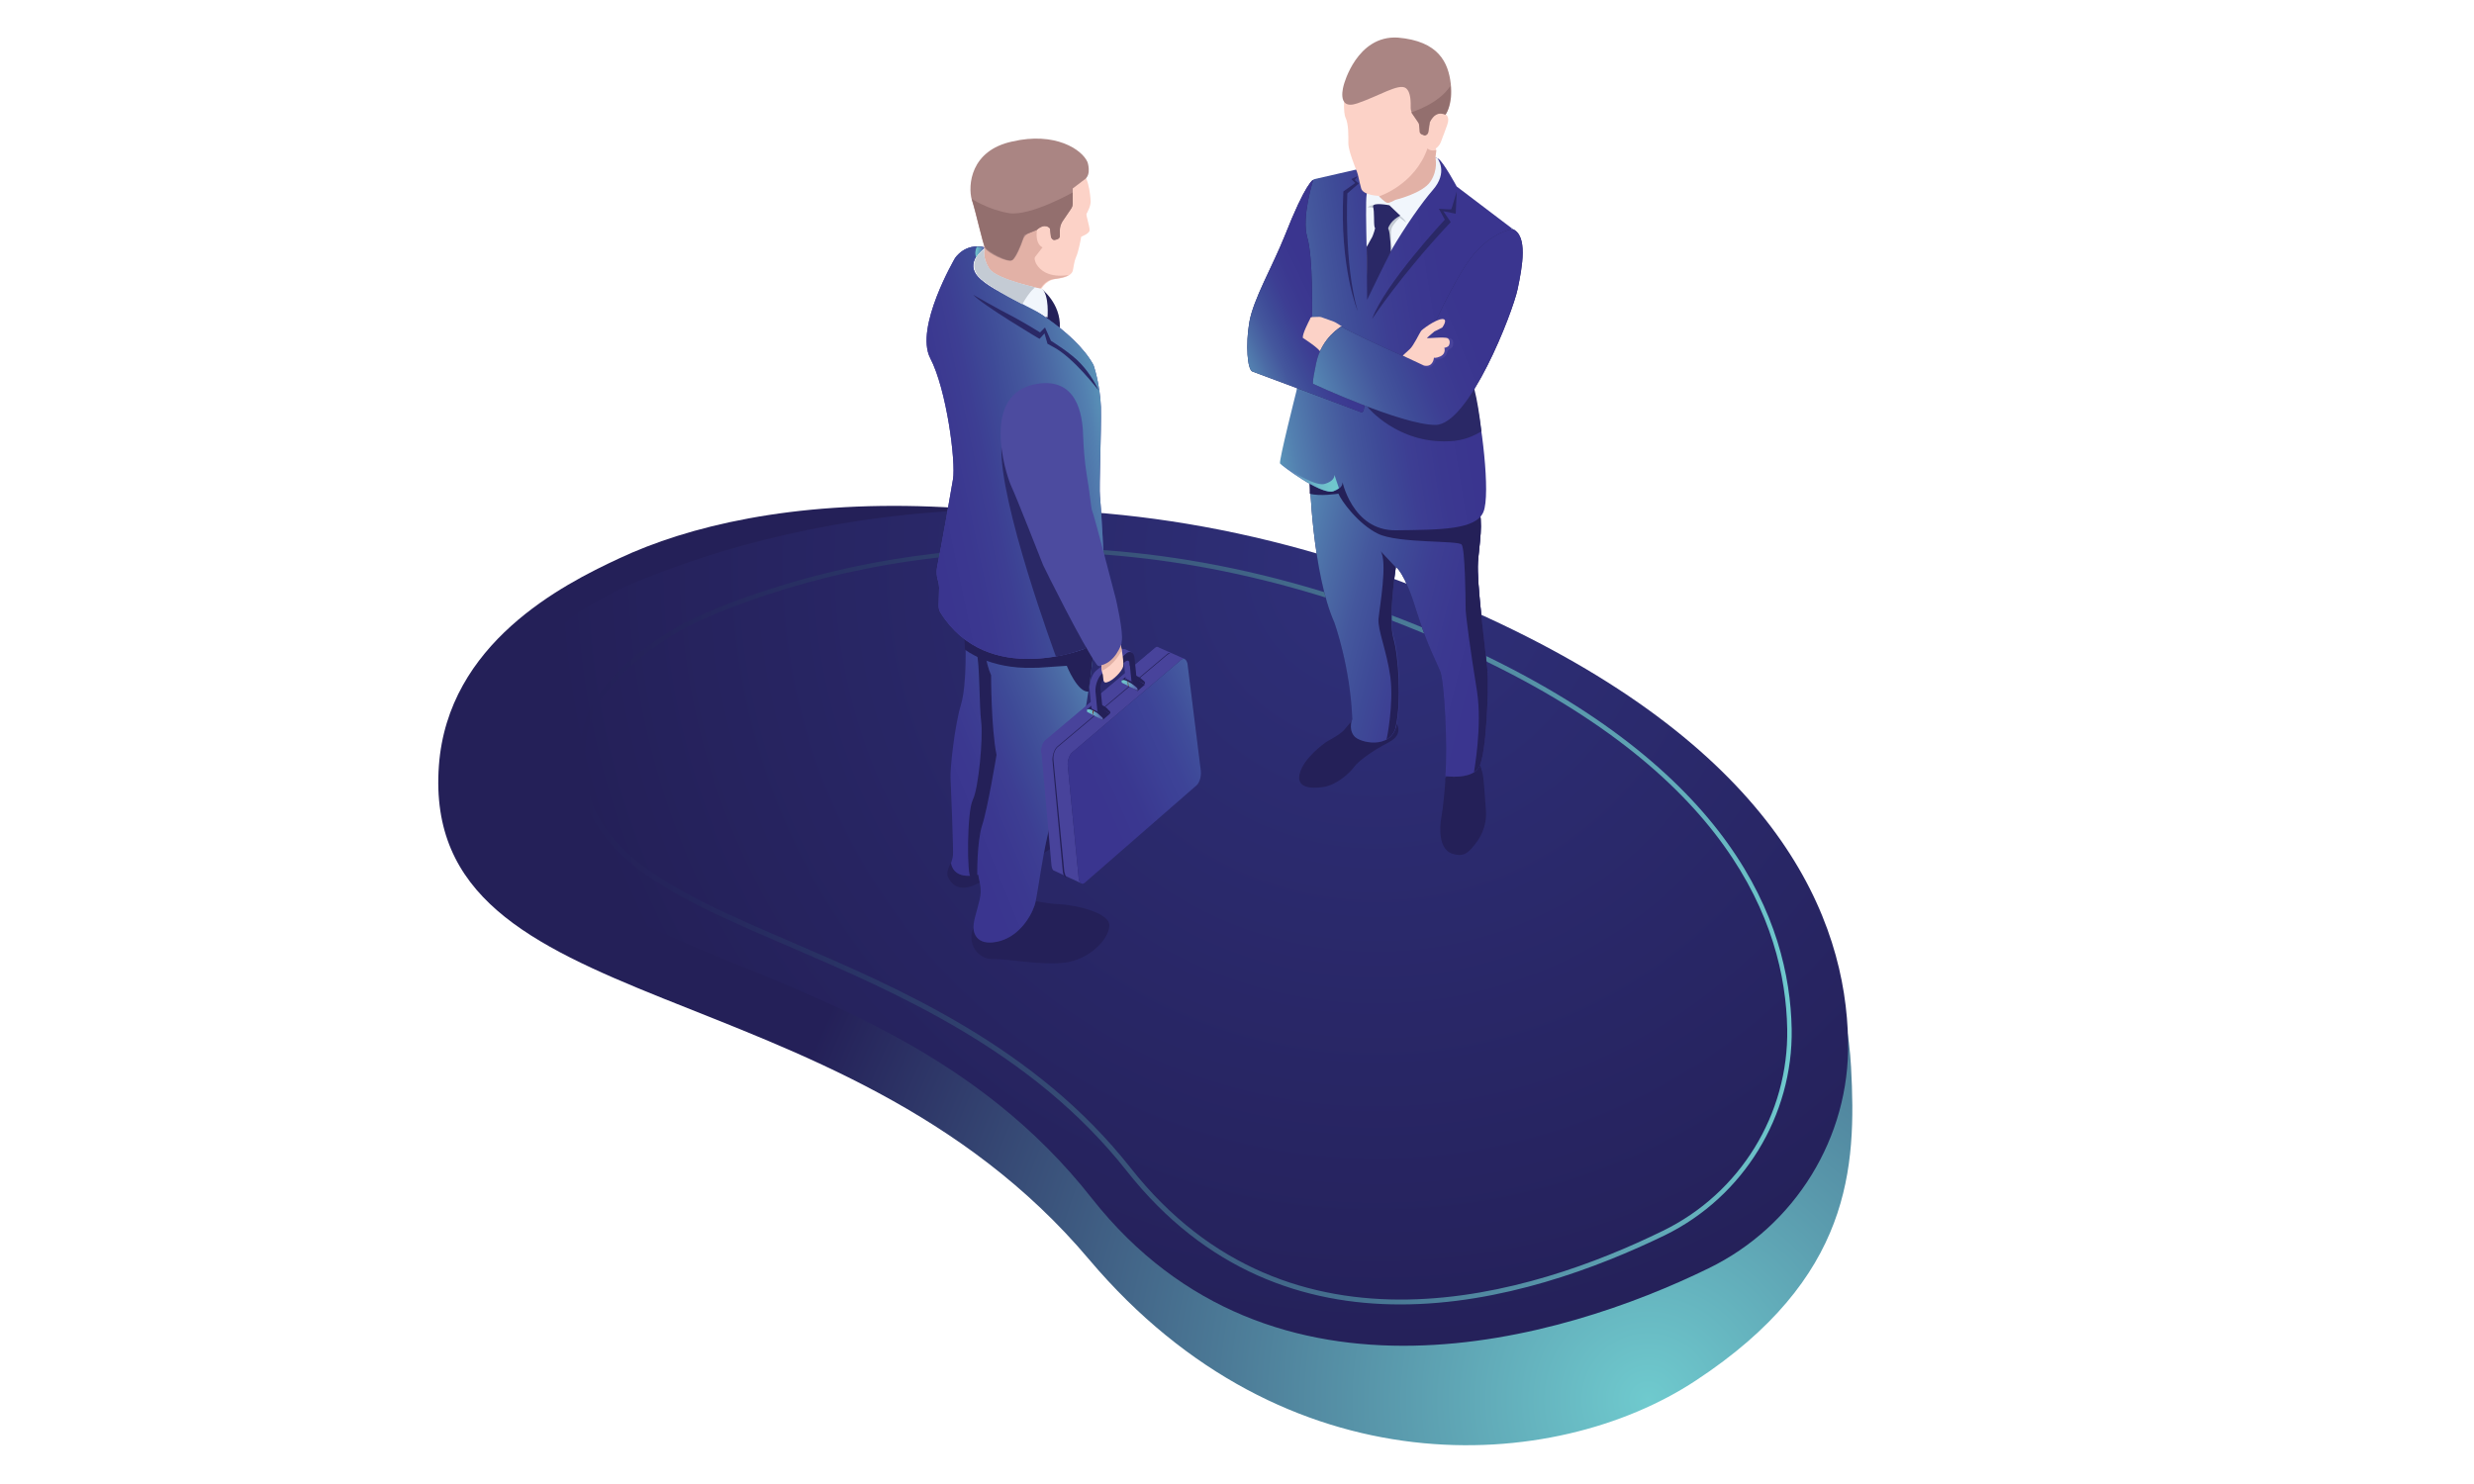 <?xml version="1.0" encoding="utf-8"?>
<!-- Generator: Adobe Illustrator 19.0.0, SVG Export Plug-In . SVG Version: 6.00 Build 0)  -->
<svg version="1.1" id="Layer_1" xmlns="http://www.w3.org/2000/svg" xmlns:xlink="http://www.w3.org/1999/xlink" x="0px" y="0px"
	 viewBox="0 0 500 300" style="enable-background:new 0 0 500 300;" xml:space="preserve">
<style type="text/css">
	.st0{fill:url(#XMLID_77_);}
	.st1{fill:url(#XMLID_78_);}
	.st2{fill:url(#XMLID_79_);}
	.st3{fill:#242058;}
	.st4{fill:#2A2866;}
	.st5{fill:url(#XMLID_83_);}
	.st6{fill:url(#XMLID_84_);}
	.st7{fill:url(#XMLID_85_);}
	.st8{fill:#F1F6FC;}
	.st9{fill:#FCD2C7;}
	.st10{fill:url(#XMLID_86_);}
	.st11{fill:url(#XMLID_87_);}
	.st12{fill:#48439B;}
	.st13{fill:#AA8583;}
	.st14{fill:#C4CBD4;}
	.st15{fill:#E2B1A6;}
	.st16{fill:#936F6E;}
	.st17{fill:url(#XMLID_89_);}
	.st18{fill:url(#XMLID_90_);}
	.st19{fill:url(#XMLID_91_);}
	.st20{fill:#4C4B9F;}
	.st21{fill:url(#XMLID_92_);}
	.st22{fill:url(#XMLID_93_);}
	.st23{fill:#73251A;}
	.st24{fill:url(#XMLID_95_);}
</style>
<radialGradient id="XMLID_77_" cx="319.914" cy="20.912" r="187.798" gradientTransform="matrix(0.973 -3.550000e-002 -3.570000e-002 -0.978 22.519 314.807)" gradientUnits="userSpaceOnUse">
	<stop  offset="0" style="stop-color:#6FCACE"/>
	<stop  offset="1" style="stop-color:#242058"/>
</radialGradient>
<path id="XMLID_73_" class="st0" d="M88.7,154.8c1.8-24.8,25-36.6,36.4-41.9c27.9-13.1,84-20.1,169.5,15.7
	c62.5,26.2,78.1,61.1,79.5,87.1c1.1,20.4,0.1,42.7-31.4,63.4c-28.5,18.8-82.9,22.5-122.6-24.5C169.4,194.4,84.9,207.3,88.7,154.8z"
	/>
<radialGradient id="XMLID_78_" cx="278.178" cy="187.816" r="166.874" gradientTransform="matrix(1 0 0 -1 0 302)" gradientUnits="userSpaceOnUse">
	<stop  offset="0" style="stop-color:#2F307A"/>
	<stop  offset="1" style="stop-color:#242058"/>
</radialGradient>
<path id="XMLID_72_" class="st1" d="M102.6,142.6c1.5-10.5,13.8-19.8,24.9-24.5c27.1-11.5,92.5-30.4,173,6.7
	c58.9,27.1,72.6,60.9,73,85.7c0.4,19.4-10.7,37.4-28.2,45.9c-29.4,14.4-88.2,32-124.6-14.1C174.4,183.3,94.6,199.9,102.6,142.6z"/>
<linearGradient id="XMLID_79_" gradientUnits="userSpaceOnUse" x1="117.199" y1="114.829" x2="362.091" y2="114.829" gradientTransform="matrix(1 0 0 -1 0 302)">
	<stop  offset="0" style="stop-color:#242058"/>
	<stop  offset="8.551023e-002" style="stop-color:#25255C"/>
	<stop  offset="0.233" style="stop-color:#2A3566"/>
	<stop  offset="0.424" style="stop-color:#374F77"/>
	<stop  offset="0.653" style="stop-color:#477492"/>
	<stop  offset="0.91" style="stop-color:#63ADBA"/>
	<stop  offset="1" style="stop-color:#6FCACE"/>
</linearGradient>
<path id="XMLID_157_" class="st2" d="M283,263.7c-19.3,0-39.3-6.7-55.3-27c-19.1-24.2-46.3-35.9-68.1-45.3
	c-26.1-11.2-46.8-20.1-41.7-44.4l0.4,0.1L118,147c1.9-9,14.1-18.7,24.6-23.1c27.1-11.4,83-25.7,153.7,6.8
	c53.7,24.7,65.4,55.7,65.8,77.3c0.3,17.5-9.7,33.9-25.6,41.7C322.9,256.3,303.3,263.7,283,263.7z M209.6,111.6
	c-29.2,0-52.1,7-66.7,13.2c-10.4,4.4-22.3,14-24,22.4c-4.9,23.4,15.4,32.2,41.2,43.3c21.9,9.4,49.2,21.2,68.4,45.6
	c32.4,41.1,81.3,25.6,107.6,12.7c15.6-7.6,25.4-23.6,25.1-40.8c-0.4-21.4-12-52-65.3-76.4C263.5,116.7,234.3,111.6,209.6,111.6z"/>
<g id="XMLID_127_">
	<g id="XMLID_128_">
		<path id="XMLID_69_" class="st3" d="M273.2,145.8c0,0-0.7,0.7-1.4,1.6c-0.7,0.9-2.7,2-3.6,2.5c-0.8,0.5-4.7,3.4-5.5,6.4
			c-0.8,2.9,2,3.2,4.8,2.8c2.9-0.5,5.5-3.1,6.2-4.1s3.4-3.1,6.9-4.9c3.5-1.8,1.4-4.2,1.4-4.2L273.2,145.8z"/>
		<path id="XMLID_68_" class="st3" d="M299,154.4c0,0,0.6,1.3,0.8,3c0.2,1.7,0.4,5.3,0.5,6.4c0.1,1.1,0.1,3.6-1.7,6.2
			c-1.8,2.5-2.8,3.4-5.3,2.5c-2.5-1-2.4-5.1-2-7.2c0.4-2.2,0.8-6.9,0.8-7.4c-0.1-0.5,0.1-0.8,0.1-0.8L299,154.4z"/>
		<path id="XMLID_67_" class="st4" d="M264.7,96.7c0,0,0.5,19.1,5,29.2c0,0,3.2,8.9,3.6,19.5c0,0-0.8,1.8,0.3,3.3
			c1,1.5,7.6,2.9,8.6-2c1.1-4.9,0.6-14-0.5-17.8c-1.2-3.8,0.4-14.3,0.4-14.3s1.8,1.1,4.1,8.7c2.4,7.6,4.1,10.4,4.9,12.5
			c0.8,2.1,1.5,14.9,1,21.1c0,0,5.3,0.8,6.8-1.8c1.5-2.5,2-15.6,1.7-19.8c-0.4-4.2-2.2-17.5-1.9-21.7c0.3-4.1,1.1-7.5,0.1-11.6
			c-1-4.1-28.8-13.3-28.8-13.3L264.7,96.7z"/>
		
			<linearGradient id="XMLID_83_" gradientUnits="userSpaceOnUse" x1="249.02" y1="187.186" x2="300.716" y2="174.218" gradientTransform="matrix(1 0 0 -1 0 302)">
			<stop  offset="0" style="stop-color:#6FCACE"/>
			<stop  offset="1.970726e-002" style="stop-color:#6EC1CA"/>
			<stop  offset="0.132" style="stop-color:#5D9DBC"/>
			<stop  offset="0.248" style="stop-color:#5380B0"/>
			<stop  offset="0.366" style="stop-color:#4B6AA5"/>
			<stop  offset="0.485" style="stop-color:#44579D"/>
			<stop  offset="0.606" style="stop-color:#3E4A97"/>
			<stop  offset="0.73" style="stop-color:#3D3E93"/>
			<stop  offset="0.859" style="stop-color:#3B3890"/>
			<stop  offset="1" style="stop-color:#3A358F"/>
		</linearGradient>
		<path id="XMLID_66_" class="st5" d="M264.7,96.7c0,0,0.5,19.1,5,29.2c0,0,3.2,8.9,3.6,19.5c0,0-0.8,1.8,0.3,3.3
			c1,1.5,7.6,2.9,8.6-2c1.1-4.9,0.6-14-0.5-17.8c-1.2-3.8,0.4-14.3,0.4-14.3s1.8,1.1,4.1,8.7c2.4,7.6,4.1,10.4,4.9,12.5
			c0.8,2.1,1.5,14.9,1,21.1c0,0,5.3,0.8,6.8-1.8c1.5-2.5,2-15.6,1.7-19.8c-0.4-4.2-2.2-17.5-1.9-21.7c0.3-4.1,1.1-7.5,0.1-11.6
			c-1-4.1-28.8-13.3-28.8-13.3L264.7,96.7z"/>
		<path id="XMLID_65_" class="st3" d="M298.7,113.7c0.3-4.1,1.1-7.5,0.1-11.6c-0.4-1.5-4.5-3.8-9.6-6c-8.5-0.8-19.4-1.7-20.1-1.6
			c-0.7,0.1-2.4,0.8-3.9,1.3l-0.6,0.9c0,0,0.1,1.1,0.1,3.1c2,0.6,5.8,0,5.8,0c0.5,1.3,3.9,6.1,8,8.1c4.1,2,16.3,1.3,16.9,2.2
			c0.7,0.8,0.8,11.2,0.8,12.5c-0.1,1.3,1.1,9.7,2.3,17.1c1.1,7.2-0.6,16.1-0.6,16.4c0.4-0.3,0.8-0.6,1-1c1.5-2.5,2-15.6,1.7-19.8
			C300.2,131.2,298.4,117.8,298.7,113.7z"/>
		
			<linearGradient id="XMLID_84_" gradientUnits="userSpaceOnUse" x1="-834.812" y1="225.649" x2="-881.145" y2="233.198" gradientTransform="matrix(-1 0 0 -1 -587.262 302)">
			<stop  offset="0" style="stop-color:#6FCACE"/>
			<stop  offset="1.970726e-002" style="stop-color:#6EC1CA"/>
			<stop  offset="0.132" style="stop-color:#5D9DBC"/>
			<stop  offset="0.248" style="stop-color:#5380B0"/>
			<stop  offset="0.366" style="stop-color:#4B6AA5"/>
			<stop  offset="0.485" style="stop-color:#44579D"/>
			<stop  offset="0.606" style="stop-color:#3E4A97"/>
			<stop  offset="0.73" style="stop-color:#3D3E93"/>
			<stop  offset="0.859" style="stop-color:#3B3890"/>
			<stop  offset="1" style="stop-color:#3A358F"/>
		</linearGradient>
		<path id="XMLID_64_" class="st6" d="M274,34.3c0,0-6.2,1.4-8.3,1.9c-0.3,0.1-0.6,0.3-0.8,0.6c-0.6,1.5-2.1,6.2-1,13.2
			c1.4,8.5,1,14.2,1,14.2l-2.9,14.9c0,0-3.6,14.2-3.3,14.6c0.3,0.4,8.3,6.5,10.8,5.6c2.5-0.8,1.7-2.3,1.7-2.3s2,10.3,10.9,10.2
			c9-0.1,16.2-0.1,17.7-3.7s-0.4-18.8-2-24.8c-1.6-6-5.3-18-5.3-18l13.1-14.5l-11.2-8.5c0,0-2.7-5-3.7-5.6c-1.1-0.6-1.7-0.1-1.7-0.1
			L274,34.3z"/>
		<g id="XMLID_149_">
			
				<linearGradient id="XMLID_85_" gradientUnits="userSpaceOnUse" x1="1131.026" y1="222.928" x2="1142.925" y2="222.928" gradientTransform="matrix(0.998 5.790000e-002 5.790000e-002 -0.998 -883.105 253.457)">
				<stop  offset="0" style="stop-color:#5A65AE"/>
				<stop  offset="0.183" style="stop-color:#6080B7"/>
				<stop  offset="0.366" style="stop-color:#6599BF"/>
				<stop  offset="0.543" style="stop-color:#68ADC5"/>
				<stop  offset="0.711" style="stop-color:#6EBDCA"/>
				<stop  offset="0.868" style="stop-color:#70C5CC"/>
				<stop  offset="1" style="stop-color:#6FCACE"/>
			</linearGradient>
			<path id="XMLID_63_" class="st7" d="M269.7,96c0,0.5-0.3,1.3-1.9,1.8c-1.7,0.6-6-2-8.8-3.9c1.4,1.1,8.3,6.2,10.5,5.4
				c0.5-0.2,0.8-0.4,1.1-0.6C270.2,97.6,269.9,96.6,269.7,96z"/>
		</g>
		<path id="XMLID_62_" class="st8" d="M290.5,32c0,0,2.3,2.8-1,6.5c-2,2.3-5.5,7.2-8.5,12.4c-1.8,3.2-3.6,5-4.5,7.7
			c0,0-0.1-3.3-0.3-8.3c-0.1-4.8-0.2-9.7,0-11C276.7,36.7,288,30.8,290.5,32z"/>
		<path id="XMLID_61_" class="st9" d="M282,40.3c0,0-1.1,0.7-1.6,0.6c-0.4-0.1-1.7-1.3-1.7-1.3s-3.2-0.1-3.6-1.5s-0.6-2.8-0.9-3.5
			s-1.7-4.2-1.7-5.6c0-1.4,0.1-3.9-0.6-5.3c-0.6-1.3-1.4-14.6,11.4-14.3c12.8,0.4,8.8,13.7,8.8,13.7s1,0.4,0.4,2.1
			c-0.6,1.7-0.7,1.9-1,2.7s-0.4,1.4-1.3,2.1l-0.2,1.6c0,0,0.6,2.4-1,4.8C287.5,39,282,40.3,282,40.3z"/>
		<path id="XMLID_60_" class="st4" d="M265.4,36.4c0,0-1.4,0.2-5.8,11.4c-2.5,6.2-6.3,12.7-7.1,17.3c-0.8,4.6-0.4,9.6,0.6,10
			c0.9,0.3,16.8,6.3,21.9,8.2c0.3,0.1,0.6-0.1,0.6-0.4l1.4-7.7l-9.9-3.8c0,0-1.9-2.3-3.7-3.2c0,0,2-3.7,1.8-4.6
			c-0.1-1,0.2-11.4-1-15.6C263,43.8,265.4,36.4,265.4,36.4z"/>
		
			<linearGradient id="XMLID_86_" gradientUnits="userSpaceOnUse" x1="-832.199" y1="229.799" x2="-854.548" y2="240.658" gradientTransform="matrix(-1 0 0 -1 -587.262 302)">
			<stop  offset="0" style="stop-color:#6FCACE"/>
			<stop  offset="1.970726e-002" style="stop-color:#6EC1CA"/>
			<stop  offset="0.132" style="stop-color:#5D9DBC"/>
			<stop  offset="0.248" style="stop-color:#5380B0"/>
			<stop  offset="0.366" style="stop-color:#4B6AA5"/>
			<stop  offset="0.485" style="stop-color:#44579D"/>
			<stop  offset="0.606" style="stop-color:#3E4A97"/>
			<stop  offset="0.73" style="stop-color:#3D3E93"/>
			<stop  offset="0.859" style="stop-color:#3B3890"/>
			<stop  offset="1" style="stop-color:#3A358F"/>
		</linearGradient>
		<path id="XMLID_59_" class="st10" d="M265.4,36.4c0,0-1.4,0.2-5.8,11.4c-2.5,6.2-6.3,12.7-7.1,17.3c-0.8,4.6-0.4,9.6,0.6,10
			c0.9,0.3,16.8,6.3,21.9,8.2c0.3,0.1,0.6-0.1,0.6-0.4l1.4-7.7l-9.9-3.8c0,0-1.9-2.3-3.7-3.2c0,0,2-3.7,1.8-4.6
			c-0.1-1,0.2-11.4-1-15.6C263,43.8,265.4,36.4,265.4,36.4z"/>
		<path id="XMLID_58_" class="st9" d="M271.2,66c0,0-1.3-0.9-1.7-1c-0.3-0.1-2.2-0.8-2.5-0.9c-0.3-0.1-1.3,0-1.8,0
			c-0.2,0-0.4,0.1-0.4,0.3c-0.4,0.8-1.6,3.1-1.5,3.9c0,0,3.3,2.1,3.7,3l0.5,0.1C267.3,71.4,269.6,66.7,271.2,66z"/>
		<path id="XMLID_57_" class="st4" d="M298,78.8c-0.4-1.5-0.9-3.2-1.5-5.1l-20.1,8.6c0,0,6,7.4,16.5,6.9c2.9-0.1,5-1.1,6.5-2
			C299,83.8,298.5,80.7,298,78.8z"/>
		<path id="XMLID_56_" class="st4" d="M305.7,46.3c0,0-5.3,0.7-9.6,7.5c-4.3,6.8-7.4,14.6-7.4,14.6l-0.1,0.9c-0.4,2.3-2.9,3.6-5,2.7
			c-4.5-2-11.2-5.1-12.5-6c0,0-4,2.2-5.1,7.4c-0.9,4.2-0.6,4.2-0.6,4.2s17.9,8.3,24.7,8.3s15.6-22.7,16.6-27.4
			C307.7,53.8,308.8,47.6,305.7,46.3z"/>
		
			<linearGradient id="XMLID_87_" gradientUnits="userSpaceOnUse" x1="-845.001" y1="219.94" x2="-884.347" y2="235.525" gradientTransform="matrix(-1 0 0 -1 -587.262 302)">
			<stop  offset="0" style="stop-color:#6FCACE"/>
			<stop  offset="1.970726e-002" style="stop-color:#6EC1CA"/>
			<stop  offset="0.132" style="stop-color:#5D9DBC"/>
			<stop  offset="0.248" style="stop-color:#5380B0"/>
			<stop  offset="0.366" style="stop-color:#4B6AA5"/>
			<stop  offset="0.485" style="stop-color:#44579D"/>
			<stop  offset="0.606" style="stop-color:#3E4A97"/>
			<stop  offset="0.73" style="stop-color:#3D3E93"/>
			<stop  offset="0.859" style="stop-color:#3B3890"/>
			<stop  offset="1" style="stop-color:#3A358F"/>
		</linearGradient>
		<path id="XMLID_55_" class="st11" d="M305.7,46.3c0,0-5.3,0.7-9.6,7.5c-4.3,6.8-7.4,14.6-7.4,14.6l-0.1,0.9
			c-0.4,2.3-2.9,3.6-5,2.7c-4.5-2-11.2-5.1-12.5-6c0,0-4,2.2-5.1,7.4c-0.9,4.2-0.6,4.2-0.6,4.2s17.9,8.3,24.7,8.3
			s15.6-22.7,16.6-27.4C307.7,53.8,308.8,47.6,305.7,46.3z"/>
		<path id="XMLID_54_" class="st12" d="M286.2,73c0,0,2.2,2.1,3.2,1c1-1.1,0.7-1.3,0.7-1.3s2,0,2.3-1.3c0.3-1.3,1.3-0.6,1.3-2
			c0.1-1.4-1.7-1.1-1.7-1.1L286.2,73z"/>
		<path id="XMLID_53_" class="st9" d="M283.5,71.9c0,0,0.6-0.6,1.4-1.3c0.8-0.7,2.1-3.5,2.3-3.7c0.2-0.3,2.9-2.3,4.2-2.4
			c1.3-0.1,0.3,1.4,0.1,1.7c-0.3,0.2-1.6,0.8-1.6,0.8s-1.3,1.1-1.5,1.3s3.6-0.3,4.2,0.1c0.6,0.4,0.4,1.3,0.1,1.6
			c-0.4,0.3-0.8,0.3-0.8,0.3s0.4,1.1-0.7,1.7c-1.1,0.5-1.4,0.3-1.4,0.3s-0.1,2-2,1.6L283.5,71.9z"/>
		<path id="XMLID_52_" class="st13" d="M271.6,17.1c0,0-1.7,5.3,2.7,3.8c4.4-1.5,8.4-4.1,9.8-3.1c1.1,0.8,1,3,1,4
			c0,0.4,0.1,0.7,0.3,1l1.3,1.9c0.1,0.2,0.3,0.4,0.3,0.7l0.1,1.3c0,0.3,0.3,0.6,0.6,0.6h0.3c0.3,0,0.6-0.2,0.7-0.6l0.3-2
			c0,0,1-2.6,3.2-1.6c0,0,1.5-2,1-6.2c-0.5-4.2-2.4-8.6-10.7-9.3C274.2,7.1,271.6,17.1,271.6,17.1z"/>
		<path id="XMLID_51_" class="st14" d="M284.2,45l-1.3-1c0,0-1.1,1-1.6,2c-0.4,1,0,4.2,0,4.2l-0.4,0.6l-0.4-0.8l-0.4-3.8
			c0,0,0.4-2.8,0.4-2.9c0.1-0.1,2.4,0.3,2.4,0.3S283.9,44.3,284.2,45z"/>
		<path id="XMLID_50_" class="st14" d="M278.3,41.3c0,0-1.3,0.1-1.9,0.6c0,0,1.4,0.1,1.6,0.1C278.2,42,278.3,41.3,278.3,41.3z"/>
		<path id="XMLID_49_" class="st4" d="M280.8,41.5l2.2,2.1c0,0-2,0.9-2.5,2.7c0,0-2.4,0.4-2.7-0.4c-0.2-0.9,0-3.1-0.3-4.1
			C277.3,40.8,280.8,41.5,280.8,41.5z"/>
		<path id="XMLID_48_" class="st4" d="M278,45.8c0,0-0.4,1.8-0.9,2.5c-0.4,0.8-0.9,1.6-0.9,1.6l0.1,10.7c0,0,3.9-8.1,4.8-9.7
			c0,0-0.1-3.9-0.5-4.6C280.2,45.5,278,45.8,278,45.8z"/>
		<path id="XMLID_47_" class="st15" d="M288.5,30c-2.6,7.4-9.8,9.7-9.8,9.7s1.3,1.3,1.7,1.3c0.4,0.1,1.6-0.6,1.6-0.6
			s5.5-1.3,7.1-3.7c1.6-2.4,1-4.8,1-4.8l0.2-1.6C289.1,30.7,288.5,30,288.5,30z"/>
		<path id="XMLID_46_" class="st4" d="M294.4,38.7c0,0-1,3.5-1.1,3.6c-0.1,0.1-2.5-0.1-2.5-0.1l1.2,2.2c0,0-12.2,13.1-14.7,20.1
			c0,0,5.8-8.9,15.9-19.6l-1.5-2.2l2.5,0.5L294.4,38.7z"/>
		<path id="XMLID_45_" class="st4" d="M274.4,35.6l-0.6,0.8l0.8,0.7l-2.3,2c0,0-0.7,14.3,2.1,23.8c0,0-3.7-8.7-2.9-24.2l2.4-1.7
			l-0.8-0.8L274.4,35.6z"/>
		<path id="XMLID_44_" class="st3" d="M282.1,114.7C282.1,114.7,282.1,114.7,282.1,114.7l-3.1-3.3c1.5,2-0.2,11.5-0.4,13.7
			c-0.2,2.2,1.7,6.6,2.4,11.8c0.7,5.2-0.7,12.6-0.8,12.6c0.9-0.5,1.7-1.4,1.9-2.7c1.1-4.9,0.6-14-0.5-17.8
			C280.5,125.1,282.1,114.7,282.1,114.7z"/>
		<path id="XMLID_43_" class="st16" d="M287.9,27.4c0.3,0,0.6-0.2,0.7-0.6l0.3-2c0,0,1-2.6,3.2-1.6c0,0,1.4-1.9,1-5.8
			c-2.4,3.7-7.9,5.3-7.9,5.3l1.3,1.9c0.1,0.2,0.3,0.4,0.3,0.7l0.1,1.3c0,0.3,0.3,0.6,0.6,0.6L287.9,27.4z"/>
	</g>
</g>
<g id="XMLID_75_">
	<g id="XMLID_76_">
		<g id="XMLID_105_">
			<path id="XMLID_42_" class="st3" d="M208.6,182c0,0,2.9,0.7,5.6,0.8c2.7,0.1,10.2,1.6,10,4.4c-0.2,2.8-4.1,6.8-9,7.4
				c-4.9,0.6-11.2-0.8-14.4-0.7c-3.2,0.1-5.4-3.2-4.1-6.3C198,184.6,208.6,182,208.6,182z"/>
			<path id="XMLID_41_" class="st3" d="M192.1,174.6c0,0-1,1.7-0.5,2.7c0.5,1,1.9,3.6,6.4,1.1c4.4-2.5,13-6,13-6s4.9-2.6,4.6-5.7
				c-0.3-3.1-4.8-2.6-4.8-2.6L192.1,174.6z"/>
			<path id="XMLID_40_" class="st4" d="M221.1,130.8c0,0-1.9,20.1-5.9,27.6c-4.1,7.8-5.2,21.9-6.1,24.6c-0.9,2.7-3.5,6.6-7.7,7.4
				c-4.2,0.8-4.9-2-4.6-3.7c0.2-1.7,1.3-4.4,1.4-6.3c0-1.8-0.4-2.7-0.5-3.6c0,0-4.8,1.4-5.5-2.3c0,0,0.4-1.1,0.4-1.7
				c0.1-0.6-0.4-14-0.5-15.6c-0.1-1.7,0.8-10.4,2.1-14.7c1.3-4.3,0.9-13.4,0.9-13.4l13.7-1.9L221.1,130.8z"/>
			
				<linearGradient id="XMLID_89_" gradientUnits="userSpaceOnUse" x1="235.804" y1="157.403" x2="192.32" y2="139.711" gradientTransform="matrix(1 0 0 -1 0 302)">
				<stop  offset="0" style="stop-color:#6FCACE"/>
				<stop  offset="1.970726e-002" style="stop-color:#6EC1CA"/>
				<stop  offset="0.132" style="stop-color:#5D9DBC"/>
				<stop  offset="0.248" style="stop-color:#5380B0"/>
				<stop  offset="0.366" style="stop-color:#4B6AA5"/>
				<stop  offset="0.485" style="stop-color:#44579D"/>
				<stop  offset="0.606" style="stop-color:#3E4A97"/>
				<stop  offset="0.73" style="stop-color:#3D3E93"/>
				<stop  offset="0.859" style="stop-color:#3B3890"/>
				<stop  offset="1" style="stop-color:#3A358F"/>
			</linearGradient>
			<path id="XMLID_39_" class="st17" d="M221.1,130.8c0,0-1.9,20.1-5.9,27.6c-4.1,7.8-5.2,21.9-6.1,24.6c-0.9,2.7-3.5,6.6-7.7,7.4
				c-4.2,0.8-4.9-2-4.6-3.7c0.2-1.7,1.3-4.4,1.4-6.3c0-1.8-0.4-2.7-0.5-3.6c0,0-4.8,1.4-5.5-2.3c0,0,0.4-1.1,0.4-1.7
				c0.1-0.6-0.4-14-0.5-15.6c-0.1-1.7,0.8-10.4,2.1-14.7c1.3-4.3,0.9-13.4,0.9-13.4l13.7-1.9L221.1,130.8z"/>
			<path id="XMLID_38_" class="st3" d="M199,130.7c0,0,0.1,3.1,1.3,5.8c0,0,0,10.7,1.1,16.1c0,0-1.8,10.9-2.9,14.2
				c-1.1,3.4-1,10.2-1,10.2s-0.6,0.2-1.3,0.3c-0.8,0-0.8-13.2,0.4-15.6s2.1-12.6,1.7-15.8c-0.4-3.1-0.3-12.1-0.9-13.7
				s0.8-2.4,0.8-2.4L199,130.7z"/>
			<path id="XMLID_37_" class="st3" d="M210.5,58.4c0,0,3.9,2.9,3.7,7.8l-2.9-0.6C211.3,65.5,212.2,60,210.5,58.4z"/>
			<path id="XMLID_36_" class="st3" d="M208.9,135c-9,0.3-13.9-3.7-13.9-3.7c0-1.3-0.1-2.1-0.1-2.1l13.7-1.9l12.5,3.5
				c0,0-0.4,3.9-1.1,9c-2.2,0.3-4.4-5.2-4.4-5.2l-6.2,0.4C209.3,135,218,134.7,208.9,135z"/>
			<path id="XMLID_35_" class="st12" d="M219.3,131.1c0,0-19.6,8-29.2-7.2c-0.3-0.4-0.4-1-0.4-1.5l0.1-3.6c0-0.4-0.1-0.9-0.2-1.3
				l0,0c-0.3-0.9-0.4-1.9-0.2-2.9c0.8-3.9,2.7-14.7,3.2-17.7c0.6-3.6-1.3-18.2-4.6-24.5c-3.2-6.2,5-20.2,5-20.2s2-3.2,6-2.2
				c0,0-3.7,2.7-1.7,5.5c2.1,2.8,8.3,5.1,8.3,5.1s11.5,6,15.4,13.2c0,0,1.3,3.7,1.5,8.5c0.1,4.8-0.4,16.4-0.2,18s0.8,12.6,0.8,13.2
				C223.1,114,219.3,131.1,219.3,131.1z"/>
			
				<linearGradient id="XMLID_90_" gradientUnits="userSpaceOnUse" x1="232.494" y1="216.53" x2="185.989" y2="206.752" gradientTransform="matrix(1 0 0 -1 0 302)">
				<stop  offset="0" style="stop-color:#6FCACE"/>
				<stop  offset="1.970726e-002" style="stop-color:#6EC1CA"/>
				<stop  offset="0.132" style="stop-color:#5D9DBC"/>
				<stop  offset="0.248" style="stop-color:#5380B0"/>
				<stop  offset="0.366" style="stop-color:#4B6AA5"/>
				<stop  offset="0.485" style="stop-color:#44579D"/>
				<stop  offset="0.606" style="stop-color:#3E4A97"/>
				<stop  offset="0.73" style="stop-color:#3D3E93"/>
				<stop  offset="0.859" style="stop-color:#3B3890"/>
				<stop  offset="1" style="stop-color:#3A358F"/>
			</linearGradient>
			<path id="XMLID_34_" class="st18" d="M219.3,131.1c0,0-19.6,8-29.2-7.2c-0.3-0.4-0.4-1-0.4-1.5l0.1-3.6c0-0.4-0.1-0.9-0.2-1.3
				l0,0c-0.3-0.9-0.4-1.9-0.2-2.9c0.8-3.9,2.7-14.7,3.2-17.7c0.6-3.6-1.3-18.2-4.6-24.5c-3.2-6.2,5-20.2,5-20.2s2-3.2,6-2.2
				c0,0-3.7,2.7-1.7,5.5c2.1,2.8,8.3,5.1,8.3,5.1s11.5,6,15.4,13.2c0,0,1.3,3.7,1.5,8.5c0.1,4.8-0.4,16.4-0.2,18s0.8,12.6,0.8,13.2
				C223.1,114,219.3,131.1,219.3,131.1z"/>
			<g id="XMLID_115_">
				
					<linearGradient id="XMLID_91_" gradientUnits="userSpaceOnUse" x1="-1336.069" y1="341.664" x2="-1334.112" y2="341.664" gradientTransform="matrix(-0.996 -8.730000e-002 8.730000e-002 -0.996 -1161.783 274.817)">
					<stop  offset="0" style="stop-color:#5A65AE"/>
					<stop  offset="0.183" style="stop-color:#6080B7"/>
					<stop  offset="0.366" style="stop-color:#6599BF"/>
					<stop  offset="0.543" style="stop-color:#68ADC5"/>
					<stop  offset="0.711" style="stop-color:#6EBDCA"/>
					<stop  offset="0.868" style="stop-color:#70C5CC"/>
					<stop  offset="1" style="stop-color:#6FCACE"/>
				</linearGradient>
				<path id="XMLID_33_" class="st19" d="M197.3,52.1c-0.3-0.8-0.2-1.5,0.1-2.2c0.6,0,1.1,0,1.8,0.2C199.1,50,198,50.9,197.3,52.1z"
					/>
				<path id="XMLID_32_" class="st4" d="M213.4,132.7c0,0-11.6-31.3-11-42.6c0.5-11.1,16.9,22.4,16.9,22.4l0.1,18.6
					C219.3,131.1,215.6,132.5,213.4,132.7z"/>
			</g>
			<path id="XMLID_31_" class="st20" d="M219.6,95.8c-0.4-2.5-0.6-5.1-0.7-7.7c-0.1-4.4-1.3-11.8-9.3-10.5
				c-11.4,1.8-6.5,17.7-5.3,20.5c1.3,2.8,6.2,15.4,6.5,16.1c0.3,0.7,8.1,16.4,10.9,20.2c0.3,0.3,0.7,0.4,1,0.1c1.1-1,3.7-3.3,4-4.8
				c0.4-1.9-1.2-8.7-1.2-8.7s-4.4-17-4.8-17.8C220.5,102.7,220.3,99.9,219.6,95.8z"/>
			<path id="XMLID_30_" class="st9" d="M210.3,58.7c0,0,0.9-2,3-2.3c2.1-0.2,3.2-0.8,3.5-1.6c0.2-0.8,0.2-1.7,0.7-2.9
				c0.5-1.1,1-3.9,1-4c0-0.1,1.6-0.6,1.7-1.3c0.1-0.7-0.8-3.2-0.6-3.4c0.1-0.2,1-1.7,0.8-2.9c-0.1-1.2-0.3-2.9-0.9-4.3
				c-0.6-1.5-5-10.2-16.5-5.7c-11.6,4.6-2.8,14.4-3.9,20.7c0,0-1,1.3,0.9,3.6C201.6,56.9,207.2,57.4,210.3,58.7z"/>
			<path id="XMLID_29_" class="st15" d="M199.7,54.6c-1.9-2.3-0.9-3.6-0.9-3.6c0.2-0.9,0.1-1.8,0-2.8l4.6,0.9c0,0,6.7-6,6.2-2.8
				c-0.5,3.2,1.1,3.7,1.1,3.7l-1.4,1.8c-0.4,0.4-0.1,1,0.1,1.5c1.9,3.3,6.5,2.3,6.6,2.3c-0.6,0.4-1.5,0.6-2.9,0.8
				c-2.1,0.2-3,2.3-3,2.3C207.2,57.4,201.6,56.9,199.7,54.6z"/>
			<g id="XMLID_109_">
				<path id="XMLID_28_" class="st13" d="M219.8,32.8c0,0,0.8,2.4-0.5,3.4c-1.3,1-2.5,1.9-2.5,1.9v3c0,0.4-0.1,0.8-0.4,1.2l-1.7,2.5
					c-0.3,0.5-0.5,1.1-0.5,1.7v1.2c0,0.4-0.3,0.6-0.6,0.7l-0.4,0.1c-0.4,0.1-0.7-0.3-0.8-0.6l-0.2-1.7c0,0-0.9-1.3-2.7,0.3l-1.7,0.7
					c-0.4,0.2-0.8,0.6-1,1.1c-0.4,1.3-1.5,3.9-2.2,4.3c-1,0.6-5-1.5-5.5-2.4c-0.5-0.9-1.8-7-2.7-9.8c-0.8-2.9-0.3-10,8.2-11.8
					C213.2,26.6,218.7,30.2,219.8,32.8z"/>
				<path id="XMLID_27_" class="st16" d="M199.1,50c-0.5-0.9-1.8-7-2.7-9.8c0,0,3.3,2.2,7.6,2.9c4.3,0.6,12.8-4.2,12.8-4.2v2.2
					c0,0.4-0.1,0.8-0.4,1.2l-1.7,2.5c-0.3,0.5-0.5,1.1-0.5,1.7v1.2c0,0.4-0.3,0.6-0.6,0.7l-0.4,0.1c-0.4,0.1-0.7-0.3-0.8-0.6
					l-0.2-1.7c0,0-0.9-1.3-2.7,0.3l-2.5,1c0,0-1.5,4.5-2.5,5.1C203.6,53,199.7,50.9,199.1,50z"/>
			</g>
			<path id="XMLID_26_" class="st8" d="M199,50.3c0,0-3.3,2-1.7,5c1.7,2.9,13.7,8.1,14.4,8.9c0,0,0.4-4.4-1.1-5.8
				c0,0-9.2-1.8-10.7-4.1C198.4,51.8,199,50.3,199,50.3z"/>
			<path id="XMLID_25_" class="st14" d="M199,50.3c0,0-0.6,1.5,0.9,3.9c1.1,1.8,6.6,3.2,9.3,3.9l0,0c0,0-1,0.6-2.6,3.4
				c-3.7-1.9-8.2-4.4-9.2-6.1C195.6,52.4,199,50.3,199,50.3z"/>
			<path id="XMLID_24_" class="st4" d="M196.7,59.6c0,0,5.4,3.1,8,4.4c2.6,1.4,5.5,3.2,5.5,3.2l1-1l1.2,2.7c0,0,4.1,2.5,6,4.6
				c2,2.1,3.4,4.8,3.6,5.4c0,0-5.1-6.7-9.2-8.8l-1.1-0.6l-0.6-2.1l-1,1.1C210.2,68.6,198.3,61.5,196.7,59.6z"/>
		</g>
		<g id="XMLID_80_">
			<path id="XMLID_23_" class="st12" d="M210.6,150.8L210.6,150.8L210.6,150.8c0.2-0.5,0.4-0.9,0.7-1.1l22.1-18.6
				c0.6-0.5,1.1-0.1,1.3,0.8l2.6,21.6c0.1,1-0.3,2.2-0.9,2.7l-18.6,16.1l0.6,6.2L213,176l0,0c-0.3-0.1-0.4-0.5-0.5-1.1l-2-22.6
				C210.3,151.9,210.4,151.3,210.6,150.8z"/>
			<path id="XMLID_22_" class="st12" d="M239.4,133.2l-5.2-2.3l-0.2-0.1c-0.2-0.1-0.4,0-0.6,0.2l-22.1,18.6
				c-0.3,0.3-0.6,0.7-0.7,1.1l0.8,0.4l0,0l4.5,2.2l19.4-16.6l0,0L239.4,133.2z"/>
			<path id="XMLID_21_" class="st4" d="M241.9,158.7l-22.6,19.7c-0.6,0.6-1.2,0.1-1.3-0.9l-2.2-22.7c-0.1-1,0.3-2.2,0.9-2.7l22-18.7
				c0.6-0.5,1.1-0.1,1.3,0.8l2.7,21.7C242.8,157,242.4,158.2,241.9,158.7z"/>
			
				<linearGradient id="XMLID_92_" gradientUnits="userSpaceOnUse" x1="265.556" y1="162.388" x2="221.136" y2="142.624" gradientTransform="matrix(1 0 0 -1 0 302)">
				<stop  offset="0" style="stop-color:#6FCACE"/>
				<stop  offset="8.100387e-002" style="stop-color:#63AEC3"/>
				<stop  offset="0.21" style="stop-color:#568AB6"/>
				<stop  offset="0.335" style="stop-color:#4C6FAA"/>
				<stop  offset="0.452" style="stop-color:#455BA0"/>
				<stop  offset="0.561" style="stop-color:#3F4C9A"/>
				<stop  offset="0.657" style="stop-color:#3D4397"/>
				<stop  offset="0.73" style="stop-color:#3C4096"/>
				<stop  offset="0.741" style="stop-color:#3C3F95"/>
				<stop  offset="0.864" style="stop-color:#3A3890"/>
				<stop  offset="1" style="stop-color:#3A358F"/>
			</linearGradient>
			<path id="XMLID_20_" class="st21" d="M241.9,158.7l-22.6,19.7c-0.6,0.6-1.2,0.1-1.3-0.9l-2.2-22.7c-0.1-1,0.3-2.2,0.9-2.7
				l22-18.7c0.6-0.5,1.1-0.1,1.3,0.8l2.7,21.7C242.8,157,242.4,158.2,241.9,158.7z"/>
			<path id="XMLID_19_" class="st3" d="M215.1,176.2l-2.2-22.6c-0.1-1,0.3-2.2,1-2.7l22.1-18.6c0.2-0.1,0.4-0.2,0.5-0.2
				c-0.2-0.1-0.4-0.1-0.7,0.2l-22.1,18.6c-0.6,0.5-1,1.7-1,2.7l2.1,22.6c0.1,0.7,0.3,1.1,0.7,1.2
				C215.4,177.2,215.2,176.7,215.1,176.2z"/>
			<g id="XMLID_81_">
				<g id="XMLID_94_">
					<path id="XMLID_18_" class="st3" d="M223.2,142.8l-1.1-0.6c-0.3-0.1-0.5-0.2-0.7-0.1h-0.1c-0.1,0-0.2,0.1-0.1,0.3v0.2l3.2,1.7
						v-0.2c0-0.2-0.1-0.4-0.3-0.5l-0.1-0.1C223.8,143.2,223.4,142.9,223.2,142.8z"/>
					<polygon id="XMLID_17_" class="st3" points="222.8,145.6 224.3,144.3 221.1,142.2 219.6,143.5 					"/>
					
						<linearGradient id="XMLID_93_" gradientUnits="userSpaceOnUse" x1="-1367.984" y1="250.552" x2="-1364.546" y2="250.552" gradientTransform="matrix(-0.996 -8.730000e-002 8.730000e-002 -0.996 -1161.783 274.817)">
						<stop  offset="0" style="stop-color:#5A65AE"/>
						<stop  offset="0.183" style="stop-color:#6080B7"/>
						<stop  offset="0.366" style="stop-color:#6599BF"/>
						<stop  offset="0.543" style="stop-color:#68ADC5"/>
						<stop  offset="0.711" style="stop-color:#6EBDCA"/>
						<stop  offset="0.868" style="stop-color:#70C5CC"/>
						<stop  offset="1" style="stop-color:#6FCACE"/>
					</linearGradient>
					<path id="XMLID_16_" class="st22" d="M221.7,144.1l-1.1-0.6c-0.3-0.1-0.5-0.2-0.7-0.1h-0.1c-0.1,0-0.2,0.1-0.1,0.3v0.2l3.2,1.7
						v-0.2c0-0.2-0.1-0.4-0.3-0.5l-0.1-0.1C222.2,144.5,221.9,144.3,221.7,144.1z"/>
					<polygon id="XMLID_15_" class="st23" points="221,144.7 220.8,143.8 221,143.8 221,144.8 					"/>
					<polygon id="XMLID_14_" class="st23" points="220.8,143.8 222.5,142.4 222.5,142.5 221,143.8 					"/>
				</g>
				<g id="XMLID_88_">
					<path id="XMLID_13_" class="st3" d="M230.2,136.9l-1.1-0.6c-0.3-0.1-0.5-0.2-0.7-0.1h-0.1c-0.1,0-0.2,0.1-0.1,0.3v0.2l3.2,1.6
						v-0.2c0-0.2-0.1-0.4-0.3-0.5l-0.1-0.1C230.7,137.3,230.5,137,230.2,136.9z"/>
					<polygon id="XMLID_12_" class="st3" points="229.9,139.7 231.4,138.4 228.1,136.3 226.6,137.6 					"/>
					
						<linearGradient id="XMLID_95_" gradientUnits="userSpaceOnUse" x1="-1374.486" y1="257.086" x2="-1371.056" y2="257.086" gradientTransform="matrix(-0.996 -8.730000e-002 8.730000e-002 -0.996 -1161.783 274.817)">
						<stop  offset="0" style="stop-color:#5A65AE"/>
						<stop  offset="0.183" style="stop-color:#6080B7"/>
						<stop  offset="0.366" style="stop-color:#6599BF"/>
						<stop  offset="0.543" style="stop-color:#68ADC5"/>
						<stop  offset="0.711" style="stop-color:#6EBDCA"/>
						<stop  offset="0.868" style="stop-color:#70C5CC"/>
						<stop  offset="1" style="stop-color:#6FCACE"/>
					</linearGradient>
					<path id="XMLID_11_" class="st24" d="M228.7,138.2l-1.1-0.6c-0.3-0.1-0.5-0.2-0.7-0.1h-0.1c-0.1,0-0.2,0.1-0.1,0.3v0.2l3.2,1.6
						v-0.2c0-0.2-0.1-0.4-0.3-0.5l-0.1-0.1C229.2,138.6,229,138.4,228.7,138.2z"/>
					<polygon id="XMLID_10_" class="st23" points="228,138.8 227.9,137.9 228,137.9 228.1,138.8 					"/>
					<polygon id="XMLID_9_" class="st23" points="227.9,137.9 229.5,136.6 229.5,136.6 228,137.9 					"/>
				</g>
				<g id="XMLID_82_">
					<path id="XMLID_8_" class="st12" d="M220.2,139.3l0.4,4l1-0.9l-0.4-3.9c-0.1-0.6,0.2-1.3,0.6-1.7l4.5-3.7
						c0.4-0.3,0.8-0.1,0.8,0.4l0.4,3.9l1-0.9l-0.4-4c-0.1-1.3-1-1.7-1.8-0.9l-4.8,4C220.7,136.3,220.1,138,220.2,139.3z"/>
					<path id="XMLID_7_" class="st12" d="M228,132.8l-1.8-0.2l-5.3,5l-0.3,3.1l0.1,2.6l1.2,0.6l0.1-3.2l0.1-2.2l1.1-1.6l2-1.7
						C225.1,135.1,228,132.8,228,132.8z"/>
					<polygon id="XMLID_6_" class="st12" points="228.9,137.9 227.7,137.3 227.4,134.5 228.5,134.6 228.8,134.6 					"/>
					<path id="XMLID_5_" class="st12" d="M228.8,131.9l-1.3-0.6l0.3,0.7l0.4,0.1C228.3,132.1,228.8,131.9,228.8,131.9z"/>
					<path id="XMLID_4_" class="st3" d="M221.4,139.8l0.4,4.1l1-0.9l-0.4-3.9c-0.1-0.6,0.2-1.3,0.6-1.7l4.5-3.7
						c0.4-0.3,0.8-0.1,0.8,0.4l0.4,3.9l1-0.9l-0.4-4c-0.1-1.3-1-1.7-1.8-0.9l-4.8,4C221.9,136.9,221.3,138.6,221.4,139.8z"/>
				</g>
			</g>
		</g>
		<path id="XMLID_3_" class="st9" d="M226.4,129.7c0,0,0.8,3.9,0.6,5c-0.2,1-2.1,2.9-3.2,3.2c-1.1,0.4-0.7-1-1-1.8
			c-0.3-0.8-0.2-2.7-0.2-2.7L226.4,129.7z"/>
		<path id="XMLID_2_" class="st15" d="M222.6,133.3l3.8-3.6c0,0,0.1,0.8,0.3,1.8c0,0-1.4,2.9-4,4.1
			C222.6,134.6,222.6,133.3,222.6,133.3z"/>
		<path id="XMLID_1_" class="st20" d="M226.7,130c0,0-1.3,4.3-4.8,4.6l1.1-4.6c0,0,2.9-0.8,3-0.8C226.2,129.2,226.7,130,226.7,130z"
			/>
	</g>
</g>
</svg>
